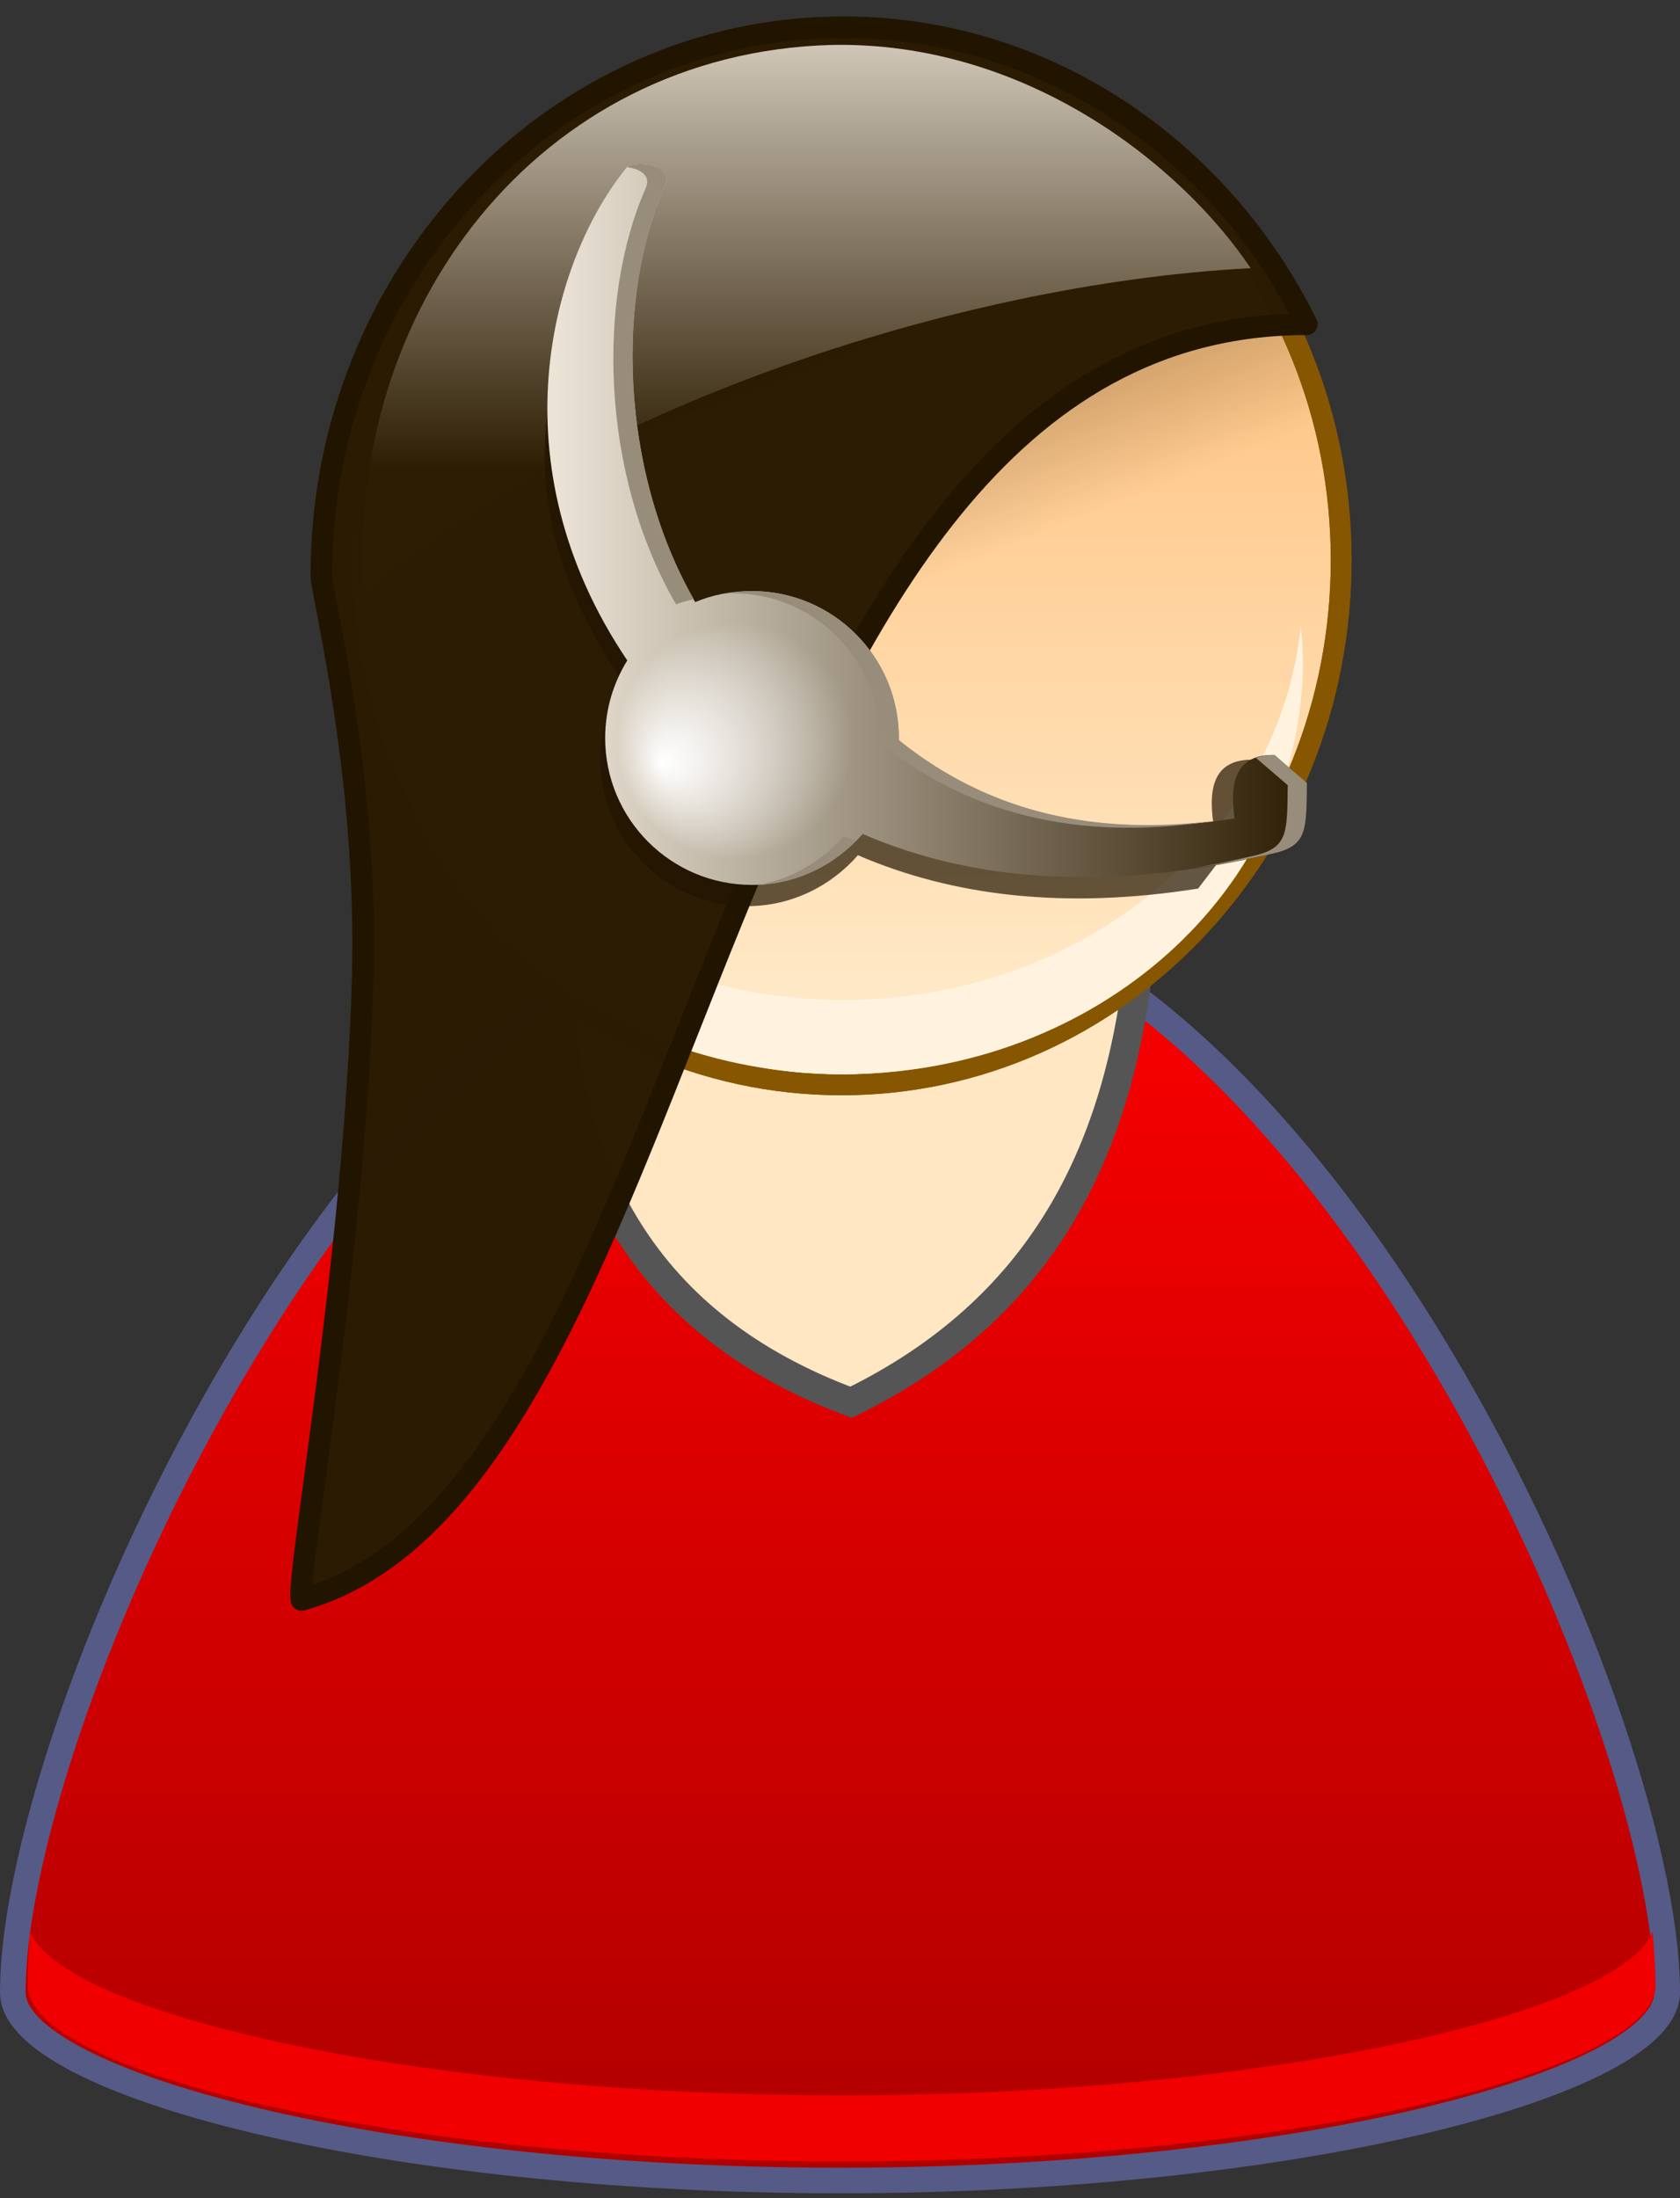 <?xml version="1.0" encoding="UTF-8" standalone="no"?>
<!-- Created with Inkscape (http://www.inkscape.org/) -->
<svg
   xmlns="http://www.w3.org/2000/svg"
   xmlns:xlink="http://www.w3.org/1999/xlink"
   width="52"
   height="68">
  <rect width="100%" height="100%" fill="#333333" stroke="none"/>
  <defs
     id="defs5">
    <linearGradient
       id="linearGradient2841">
      <stop
         style="stop-color:#ffffff;stop-opacity:1;"
         offset="0"
         id="stop2843" />
      <stop
         style="stop-color:#ffffff;stop-opacity:0;"
         offset="1"
         id="stop2845" />
    </linearGradient>
    <linearGradient
       id="linearGradient2799">
      <stop
         style="stop-color:#2d1d03;stop-opacity:1;"
         offset="0"
         id="stop2801" />
      <stop
         style="stop-color:#2d1d03;stop-opacity:0;"
         offset="1"
         id="stop2803" />
    </linearGradient>
    <linearGradient
       id="linearGradient2785">
      <stop
         offset="0"
         style="stop-color:#e1c1f9;stop-opacity:1;"
         id="stop2787" />
      <stop
         offset="1"
         style="stop-color:#b975ff;stop-opacity:1;"
         id="stop2789" />
    </linearGradient>
    <linearGradient
       id="linearGradient2937">
      <stop
         id="stop2939"
         style="stop-color:#6cb600;stop-opacity:1;"
         offset="0" />
      <stop
         id="stop2941"
         style="stop-color:#ffffff;stop-opacity:1"
         offset="1" />
    </linearGradient>
    <linearGradient
       id="linearGradient2929">
      <stop
         id="stop2931"
         style="stop-color:#a7762b;stop-opacity:1"
         offset="0" />
      <stop
         id="stop2933"
         style="stop-color:#a7762b;stop-opacity:0"
         offset="1" />
    </linearGradient>
    <linearGradient
       id="linearGradient2914">
      <stop
         id="stop2916"
         style="stop-color:#ffe8c5;stop-opacity:1"
         offset="0" />
      <stop
         id="stop2918"
         style="stop-color:#ffc789;stop-opacity:1"
         offset="1" />
    </linearGradient>
    <linearGradient
       id="linearGradient2898">
      <stop
         id="stop2900"
         style="stop-color:#ebe3d6;stop-opacity:1"
         offset="0" />
      <stop
         id="stop2902"
         style="stop-color:#2d1d03;stop-opacity:1"
         offset="1" />
    </linearGradient>
    <linearGradient
       id="linearGradient2848">
      <stop
         id="stop2850"
         style="stop-color:#ae0000;stop-opacity:1"
         offset="0" />
      <stop
         id="stop2852"
         style="stop-color:#f90000;stop-opacity:1"
         offset="1" />
    </linearGradient>
    <linearGradient
       x1="53.158"
       y1="45.143"
       x2="53.158"
       y2="19.837"
       id="linearGradient2831"
       xlink:href="#linearGradient2914"
       gradientUnits="userSpaceOnUse"
       gradientTransform="matrix(0.694,0,0,0.728,-8.656,-2.547)" />
    <linearGradient
       x1="55.333"
       y1="88.738"
       x2="56.755"
       y2="59.193"
       id="linearGradient2854"
       xlink:href="#linearGradient2785"
       gradientUnits="userSpaceOnUse"
       gradientTransform="matrix(1.175,0,0,1.175,-8.846,-9.892)" />
    <linearGradient
       x1="3.844"
       y1="60.94"
       x2="14.737"
       y2="68.501"
       id="linearGradient2877"
       xlink:href="#linearGradient2785"
       gradientUnits="userSpaceOnUse"
       gradientTransform="matrix(1.175,0,0,1.175,37.869,-9.892)" />
    <linearGradient
       x1="49.248"
       y1="2.069"
       x2="49.248"
       y2="23.112"
       id="linearGradient2904"
       xlink:href="#linearGradient2898"
       gradientUnits="userSpaceOnUse"
       gradientTransform="matrix(0.697,0,0,0.731,-9.079,-2.378)" />
    <linearGradient
       x1="45.898"
       y1="15.995"
       x2="61.785"
       y2="49.493"
       id="linearGradient2935"
       xlink:href="#linearGradient2929"
       gradientUnits="userSpaceOnUse"
       gradientTransform="matrix(1.058,0,0,1.111,-2.916,-1.413)" />
    <linearGradient
       x1="49.673"
       y1="94.479"
       x2="49.673"
       y2="43.001"
       id="linearGradient2943"
       xlink:href="#linearGradient2848"
       gradientUnits="userSpaceOnUse"
       gradientTransform="matrix(0.731,0,0,0.731,-10.487,-1.199)" />
    <linearGradient
       x1="49.673"
       y1="66.536"
       x2="49.673"
       y2="83.471"
       id="linearGradient2954"
       xlink:href="#linearGradient2937"
       gradientUnits="userSpaceOnUse"
       gradientTransform="matrix(0.984,0,0,0.932,0.863,6.538)" />
    <linearGradient
       xlink:href="#linearGradient2799"
       id="linearGradient2805"
       x1="46.565"
       y1="3.7"
       x2="55.697"
       y2="26.35"
       gradientUnits="userSpaceOnUse"
       gradientTransform="matrix(0.731,0,0,0.731,-10.487,-1.93)" />
    <linearGradient
       xlink:href="#linearGradient2898"
       id="linearGradient2827"
       x1="39.719"
       y1="24.962"
       x2="71.52"
       y2="24.962"
       gradientUnits="userSpaceOnUse"
       gradientTransform="matrix(0.731,0,0,0.731,-11.828,-2.019)" />
    <radialGradient
       xlink:href="#linearGradient2841"
       id="radialGradient2847"
       cx="49.511"
       cy="33.496"
       fx="46.333"
       fy="34.474"
       r="5.012"
       gradientUnits="userSpaceOnUse" />
  </defs>
  <path
     d="M 51.604,61.633 C 51.604,64.443 40.133,67.454 26,67.454 C 11.867,67.454 0.396,64.443 0.396,61.633 C 0.396,52.883 11.915,27.402 26.048,27.402 C 40.182,27.402 51.604,52.884 51.604,61.633 z "
     id="path2226"
     style="opacity:1;fill:url(#linearGradient2943);fill-opacity:1;stroke:#565a86;stroke-width:0.792;stroke-linecap:round;stroke-linejoin:round;stroke-miterlimit:4;stroke-dasharray:none;stroke-dashoffset:1.088;stroke-opacity:1" />
  <path
     d="M 0.929,59.731 C 0.886,60.31 0.862,60.879 0.862,61.434 C 0.862,64.055 12.146,66.865 26.052,66.865 C 39.957,66.865 51.242,64.055 51.242,61.434 C 51.242,60.891 51.198,60.327 51.152,59.752 C 50.186,62.263 39.323,64.82 26.052,64.82 C 12.745,64.82 1.845,62.248 0.929,59.731 z "
     id="path2945"
     style="opacity:1;fill:#f00000;fill-opacity:1;stroke:none;stroke-width:1.083;stroke-linecap:round;stroke-linejoin:round;stroke-miterlimit:4;stroke-dasharray:none;stroke-dashoffset:1.088;stroke-opacity:1" />
  <path
     style="fill:#ffe7c3;fill-opacity:1;fill-rule:evenodd;stroke:#555555;stroke-width:0.887px;stroke-linecap:butt;stroke-linejoin:miter;stroke-opacity:1"
     d="M 17.231,29.955 C 17.473,36.15 19.917,40.989 26.342,43.379 C 32.235,40.502 34.568,35.683 35.236,29.955 L 17.231,29.955 z "
     id="path2889"
      />
  <path
     d="M 41.512,17.328 C 41.512,26.293 34.588,33.561 26.046,33.561 C 17.505,33.561 10.58,26.293 10.58,17.328 C 10.58,8.363 17.505,1.096 26.046,1.096 C 34.588,1.096 41.512,8.363 41.512,17.328 L 41.512,17.328 z "
     id="path2229"
     style="opacity:1;fill:url(#linearGradient2831);fill-opacity:1;stroke:#865600;stroke-width:0.642;stroke-linecap:round;stroke-linejoin:round;stroke-miterlimit:4;stroke-dasharray:none;stroke-dashoffset:1.088;stroke-opacity:1" />
  <path
     d="M 41.512,17.328 C 41.512,26.293 34.588,33.561 26.046,33.561 C 17.505,33.561 10.58,26.293 10.58,17.328 C 10.58,8.363 17.505,1.096 26.046,1.096 C 34.588,1.096 41.512,8.363 41.512,17.328 L 41.512,17.328 z "
     id="path2927"
     style="opacity:1;fill:url(#linearGradient2805);fill-opacity:1;stroke:#865600;stroke-width:0.642;stroke-linecap:round;stroke-linejoin:round;stroke-miterlimit:4;stroke-dasharray:none;stroke-dashoffset:1.088;stroke-opacity:1" />
  <path
     d="M 11.905,19.344 C 11.868,19.72 11.842,20.089 11.842,20.474 C 11.842,27.513 18.237,33.23 26.095,33.23 C 33.953,33.23 40.327,27.513 40.327,20.474 C 40.327,20.089 40.301,19.72 40.264,19.344 C 39.609,25.84 33.517,30.934 26.095,30.934 C 18.674,30.934 12.56,25.84 11.905,19.344 z "
     id="path2906"
     style="opacity:1;fill:#fff3e0;fill-opacity:1;stroke:none;stroke-width:0.879;stroke-linecap:round;stroke-linejoin:round;stroke-miterlimit:4;stroke-dasharray:none;stroke-dashoffset:1.088;stroke-opacity:1" />
  <path
     d="M 26.102,0.844 C 17.188,0.844 9.948,8.443 9.948,17.799 C 9.948,18.379 11.394,23.907 11.229,30.191 C 11.003,38.77 9.164,48.757 9.333,49.494 C 22.113,45.921 21.754,10.03 40.449,10.03 C 37.761,4.585 32.344,0.844 26.102,0.844 z "
     id="path2879"
     style="opacity:1;fill:#2c1c03;fill-opacity:0.996;stroke:#211500;stroke-width:0.671;stroke-linecap:round;stroke-linejoin:round;stroke-miterlimit:4;stroke-dasharray:none;stroke-dashoffset:1.088;stroke-opacity:1"
      />
  <path
     d="M 25.72,1.391 C 16.673,1.648 10.664,9.572 11.264,18.393 C 17.981,12.705 29.47,8.778 38.711,8.296 C 36.554,5.087 31.739,1.262 25.72,1.391 z "
     id="path2893"
     style="opacity:1;fill:url(#linearGradient2904);fill-opacity:1;stroke:none;stroke-width:1.2;stroke-linecap:round;stroke-linejoin:round;stroke-miterlimit:4;stroke-dasharray:none;stroke-dashoffset:1.088;stroke-opacity:1"
     />
  <path
     id="path2849"
     d="M 19.009,6.18 C 18.932,6.189 18.854,6.203 18.781,6.226 C 17.232,10.958 15.156,14.994 19.27,21.089 C 18.839,21.784 18.585,22.61 18.585,23.487 C 18.585,25.997 20.62,28.032 23.13,28.032 C 24.495,28.032 25.722,27.41 26.555,26.456 C 29.489,27.722 32.953,28.14 37.085,27.488 L 37.676,26.714 C 37.896,26.531 38.444,26.62 38.788,26.539 C 39.82,26.293 39.761,25.795 39.785,24.372 L 38.788,23.501 C 37.608,23.483 37.392,24.309 37.555,25.465 C 33.699,26.069 30.689,25.981 27.675,23.556 C 27.675,23.532 27.675,23.511 27.675,23.487 C 27.675,20.978 25.639,18.942 23.13,18.942 C 22.502,18.942 21.915,19.055 21.371,19.285 C 19.011,15.214 18.421,10.228 19.923,6.842 C 20.132,6.372 19.551,6.116 19.009,6.18 z "
     style="fill:#211500;fill-opacity:0.7;fill-rule:evenodd;stroke:none;stroke-width:1px;stroke-linecap:butt;stroke-linejoin:miter;stroke-opacity:1" />
  <path
     style="fill:url(#linearGradient2827);fill-opacity:1;fill-rule:evenodd;stroke:none;stroke-width:1px;stroke-linecap:butt;stroke-linejoin:miter;stroke-opacity:1"
     d="M 19.667,5.084 C 19.59,5.093 19.512,5.107 19.439,5.129 C 17.041,8.03 15.302,14.336 19.416,20.431 C 18.985,21.126 18.731,21.953 18.731,22.83 C 18.731,25.339 20.767,27.375 23.276,27.375 C 24.641,27.375 25.868,26.752 26.702,25.799 C 30.145,27.284 34.318,27.601 39.446,26.392 C 40.478,26.146 40.419,25.649 40.442,24.226 L 39.446,23.355 C 38.266,23.337 38.05,24.163 38.212,25.319 C 34.357,25.923 30.835,25.324 27.821,22.898 C 27.821,22.875 27.821,22.853 27.821,22.83 C 27.821,20.32 25.785,18.285 23.276,18.285 C 22.648,18.285 22.061,18.397 21.517,18.627 C 19.157,14.556 19.079,9.132 20.581,5.746 C 20.79,5.275 20.209,5.02 19.667,5.084 z "
     id="path2807"
     />
  <path
     style="fill:#988d7a;fill-opacity:1;fill-rule:evenodd;stroke:none;stroke-width:1px;stroke-linecap:butt;stroke-linejoin:miter;stroke-opacity:1"
     d="M 19.67,5.084 C 19.592,5.093 19.515,5.107 19.441,5.129 C 19.436,5.146 19.424,5.159 19.419,5.175 C 19.832,5.226 20.155,5.442 19.989,5.815 C 18.488,9.201 18.566,14.625 20.926,18.696 C 21.099,18.623 21.292,18.585 21.474,18.536 C 19.164,14.475 19.092,9.108 20.583,5.746 C 20.792,5.275 20.212,5.02 19.67,5.084 z M 23.278,18.285 C 22.988,18.285 22.706,18.327 22.433,18.376 C 22.518,18.372 22.598,18.353 22.684,18.353 C 25.194,18.353 27.229,20.389 27.229,22.898 C 27.229,22.922 27.23,22.943 27.229,22.967 C 30.244,25.392 33.765,25.992 37.621,25.388 C 33.997,25.841 30.682,25.198 27.823,22.898 C 27.824,22.875 27.823,22.853 27.823,22.83 C 27.823,20.32 25.787,18.285 23.278,18.285 z M 39.448,23.355 C 39.22,23.351 39.037,23.39 38.877,23.446 L 39.859,24.291 C 39.836,25.714 39.887,26.215 38.854,26.461 C 38.214,26.612 37.593,26.745 36.982,26.849 C 37.782,26.731 38.597,26.593 39.448,26.392 C 40.48,26.146 40.43,25.646 40.453,24.223 L 39.448,23.355 z M 26.11,25.867 C 25.442,26.631 24.526,27.186 23.484,27.375 C 24.664,27.32 25.72,26.793 26.499,26.004 C 26.372,25.953 26.235,25.921 26.11,25.867 z "
     id="path2829" />
  <path
     style="opacity:1;fill:url(#radialGradient2847);fill-opacity:1;stroke:none;stroke-width:0.109;stroke-linecap:round;stroke-linejoin:round;stroke-miterlimit:4;stroke-dasharray:none;stroke-dashoffset:1.088;stroke-opacity:1"
     id="path2839"
     d="M 54.523 33.496 A 5.012 5.012 0 1 1  44.499,33.496 A 5.012 5.012 0 1 1  54.523 33.496 z"
     transform="matrix(0.731,0,0,0.731,-13.436,-1.572)" />
</svg>
